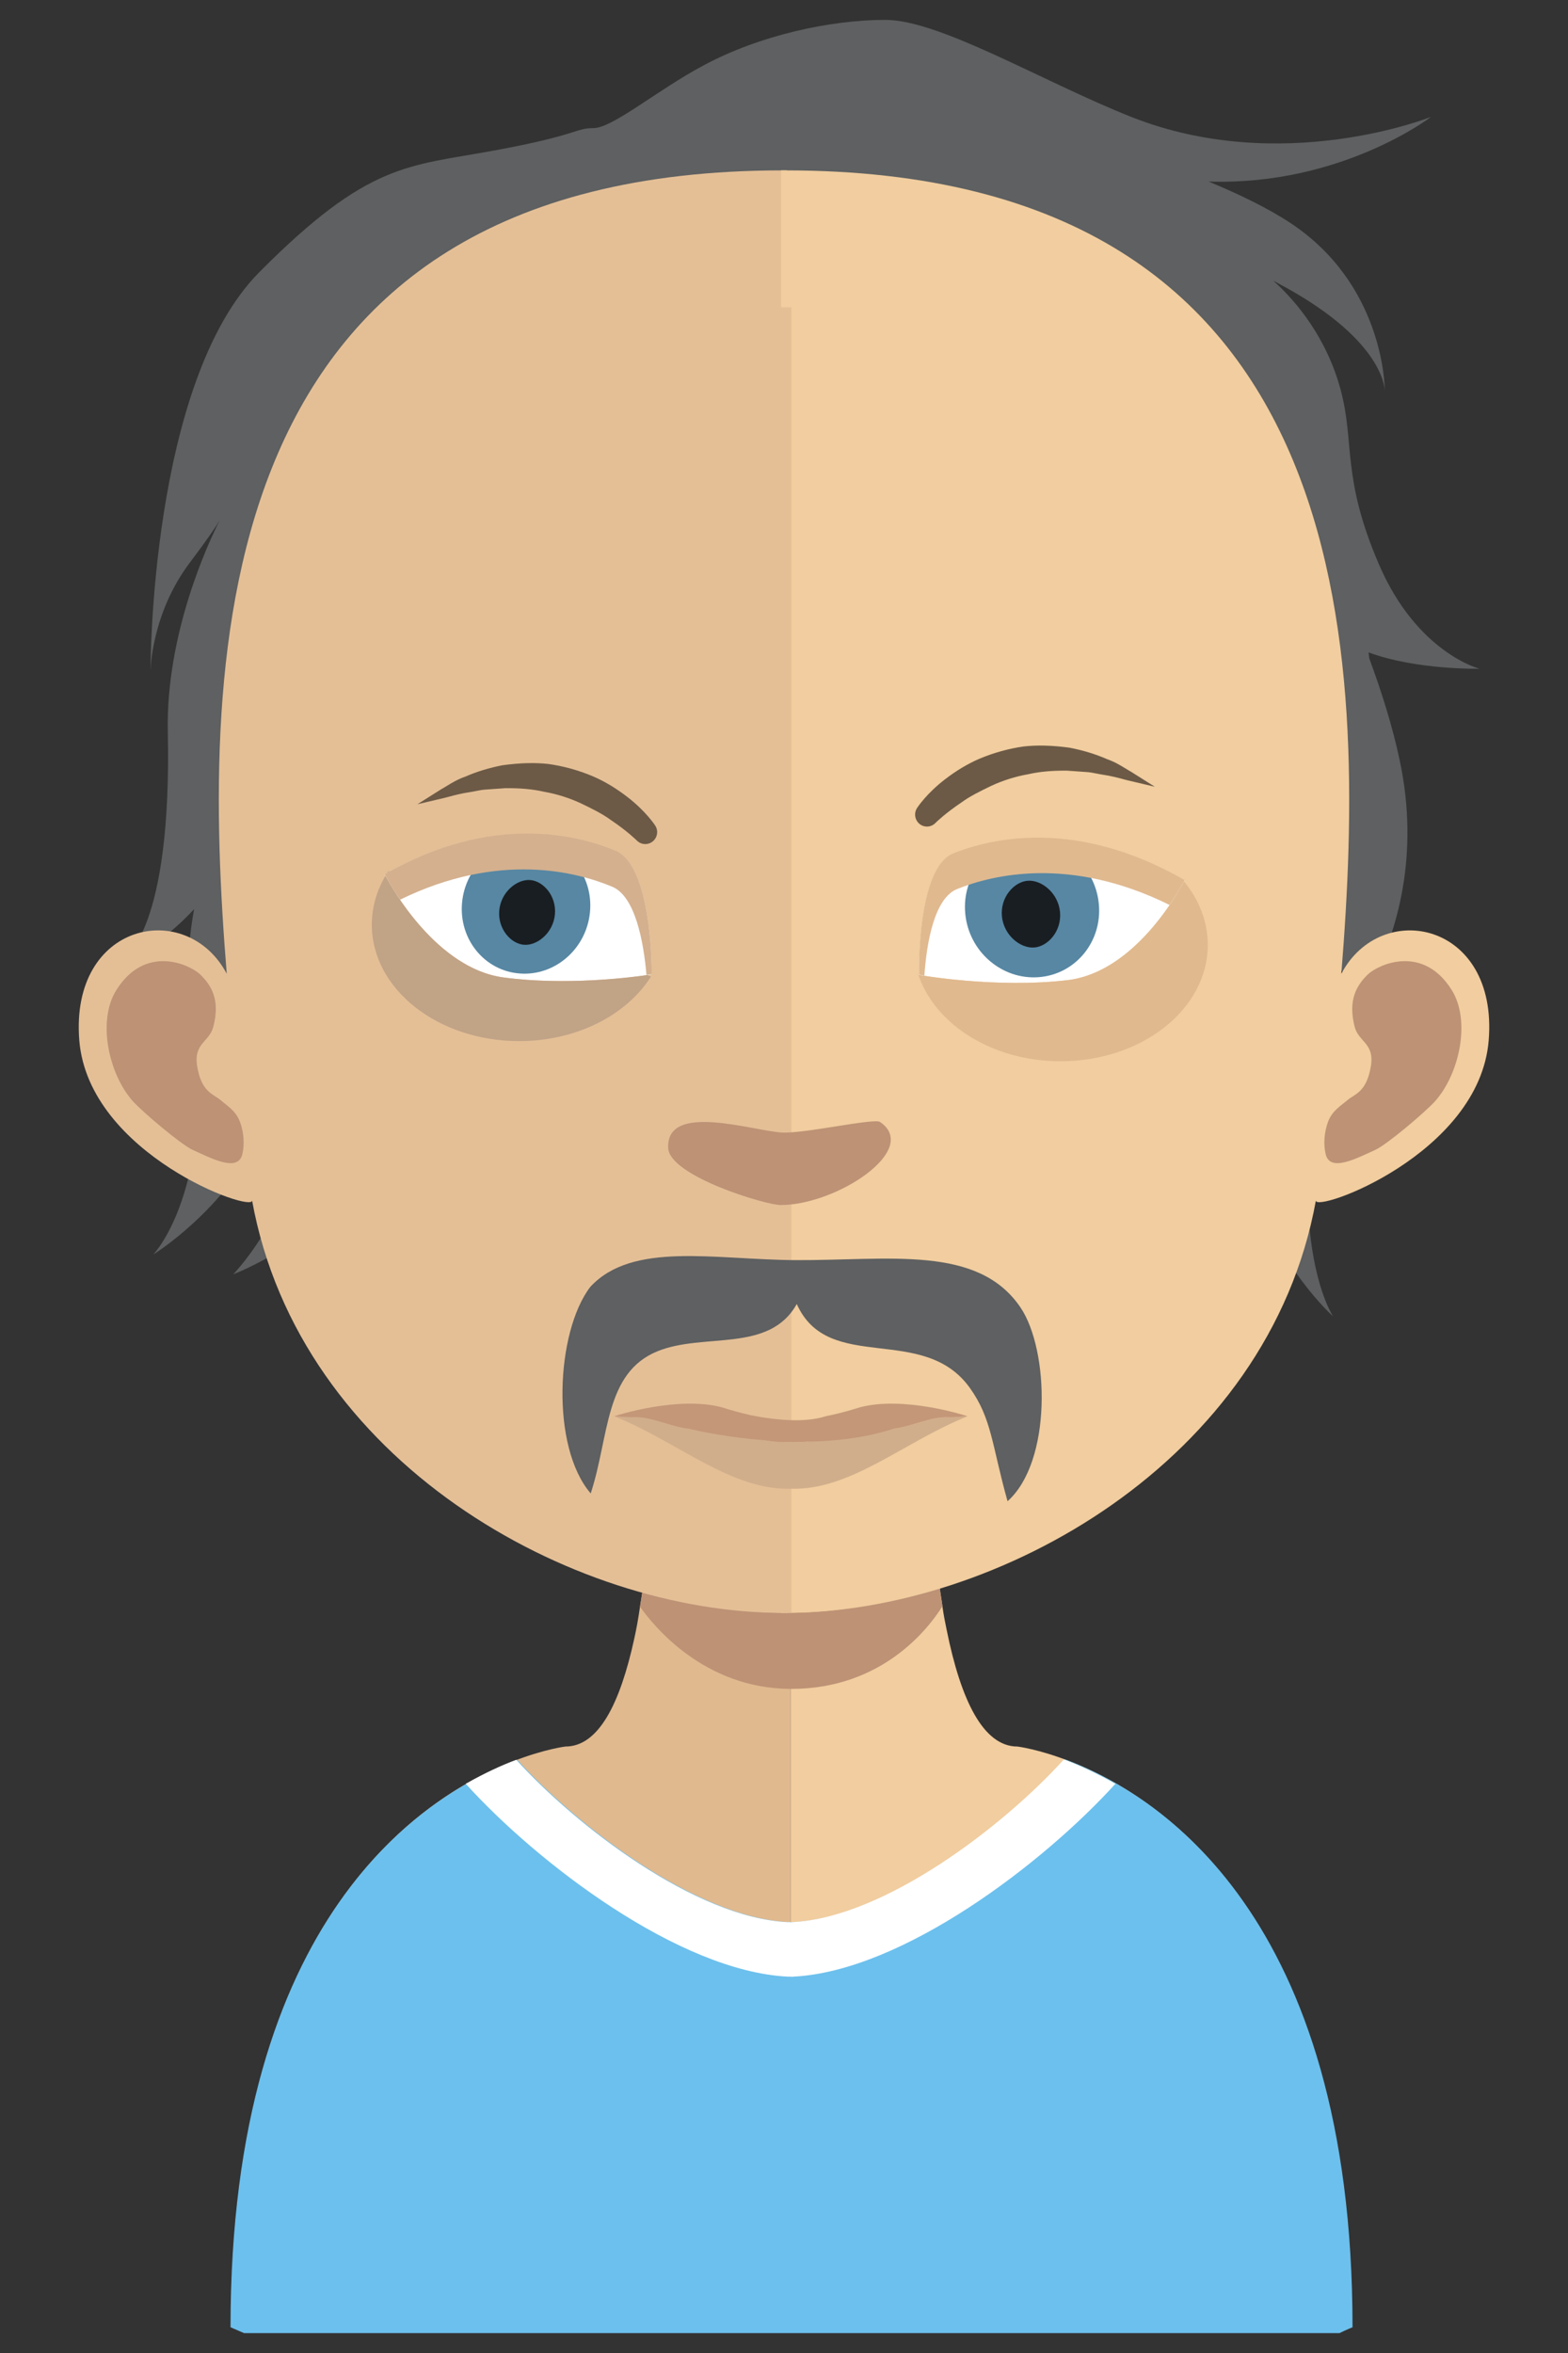 <?xml version="1.0" encoding="UTF-8" standalone="no"?>
<!-- Created with Inkscape (http://www.inkscape.org/) -->

<svg
   xmlns:dc="http://purl.org/dc/elements/1.1/"
   xmlns:cc="http://creativecommons.org/ns#"
   xmlns:rdf="http://www.w3.org/1999/02/22-rdf-syntax-ns#"
   xmlns:svg="http://www.w3.org/2000/svg"
   xmlns="http://www.w3.org/2000/svg"
   xmlns:sodipodi="http://sodipodi.sourceforge.net/DTD/sodipodi-0.dtd"
   xmlns:inkscape="http://www.inkscape.org/namespaces/inkscape"
   id="svg2"
   version="1.1"
   inkscape:version="0.91 r13725"
   xml:space="preserve"
   width="400"
   height="600"
   viewBox="0 0 400 600"
   sodipodi:docname="Avatar1.svg"
   inkscape:export-filename="/home/alec/Projects/Brookings/out-of-work/build/wireframes/avatar1.png"
   inkscape:export-xdpi="90"
   inkscape:export-ydpi="90"><rect x="0" y="0" width="400" height="600" fill="#333333" stroke="none"/><defs
     id="defs6"><clipPath
       clipPathUnits="userSpaceOnUse"
       id="clipPath16"><path
         d="M 0,792 612,792 612,0 0,0 0,792 Z"
         id="path18"
         inkscape:connector-curvature="0" /></clipPath><clipPath
       clipPathUnits="userSpaceOnUse"
       id="clipPath86"><path
         d="M 0,792 612,792 612,0 0,0 0,792 Z"
         id="path88"
         inkscape:connector-curvature="0" /></clipPath></defs><sodipodi:namedview
     pagecolor="#ffffff"
     bordercolor="#666666"
     borderopacity="1"
     objecttolerance="10"
     gridtolerance="10"
     guidetolerance="10"
     inkscape:pageopacity="0"
     inkscape:pageshadow="2"
     inkscape:window-width="1561"
     inkscape:window-height="793"
     id="namedview4"
     showgrid="false"
     fit-margin-top="0"
     fit-margin-left="0"
     fit-margin-right="0"
     fit-margin-bottom="0"
     inkscape:zoom="0.23838384"
     inkscape:cx="-433.37522"
     inkscape:cy="191.38313"
     inkscape:window-x="115"
     inkscape:window-y="200"
     inkscape:window-maximized="0"
     inkscape:current-layer="g10" /><g
     id="g10"
     inkscape:groupmode="layer"
     inkscape:label="OoW AvatarsR2"
     transform="matrix(1.25,0,0,-1.25,-207.613,903.617)"><g
       id="g4284"
       transform="translate(16.071,4.056)"><g
         id="g12"><g
           clip-path="url(#clipPath16)"
           id="g14"><g
             transform="translate(451.947,582.423)"
             id="g20"><path
               inkscape:connector-curvature="0"
               id="path22"
               style="fill:#5e6061;fill-opacity:1;fill-rule:nonzero;stroke:none"
               d="m 0,0 c 0,0 -12.656,3.202 -20.443,21.128 -7.748,17.894 -4.963,24.911 -7.882,35.766 -2.823,10.477 -8.857,17.863 -13.741,22.26 0.275,-0.157 0.535,-0.299 0.834,-0.456 20.922,-11.052 21.882,-20.837 21.921,-22.048 -0.007,1.345 -0.424,21.891 -19.357,34.334 -4.516,2.974 -10.415,5.836 -16.598,8.393 27.091,-0.865 45.378,13.191 45.378,13.191 0,0 -30.401,-12.192 -61.179,0 -18.013,7.134 -38.999,19.79 -50.193,19.79 -11.177,0 -25.666,-3.13 -37.141,-9.313 -9.361,-4.995 -18.533,-12.766 -22.395,-12.766 -3.838,0 -2.933,-1.392 -20.42,-4.594 -17.493,-3.225 -25.476,-2.336 -47.815,-24.816 -22.34,-22.544 -22.182,-81.333 -22.182,-81.333 0,0 0.117,11.673 8.078,22.174 3.76,4.979 5.357,7.401 6.041,8.558 -2.226,-4.389 -11.005,-23.047 -10.588,-43.128 0.873,-40.486 -8.833,-46.039 -8.833,-46.039 0,0 5.915,0.944 14.198,9.848 -0.897,-4.995 -1.345,-9.675 -0.818,-12.955 6.914,-42.955 -7.528,-57.499 -7.528,-57.499 0,0 14.309,8.684 22.646,25.304 3.304,6.576 5.136,12.987 6.166,18.697 0.182,-3.343 0.457,-7.063 0.873,-11.311 2.046,-20.97 -13.347,-36.718 -13.347,-36.718 0,0 18.579,6.985 26.31,21.584 0.496,-5.875 0.748,-11.728 0.559,-17.1 -0.464,-13.765 -6.183,-17.368 -6.183,-17.368 8.15,4.625 12.979,13.962 16.118,27.153 1.588,6.741 2.76,14.473 3.681,23.134 0.236,2.233 0.456,4.546 0.668,6.906 l 0.362,0.393 c -0.094,0.189 -0.188,0.385 -0.275,0.574 0.071,0.81 0.149,1.597 0.213,2.423 0.928,10.894 1.195,27.082 1.195,43.639 -0.008,6.073 -0.063,12.193 -0.134,18.123 1.66,-4.129 3.438,-8.18 5.121,-12.16 3.186,-7.544 4.342,-17.439 4.342,-17.439 0,0 9.997,16.251 4.735,41.288 -1.015,4.845 -1.817,9.352 -2.447,13.466 7.709,-16.872 24.55,-19.295 24.55,-19.295 0,0 -7.724,6.45 -8.219,22.52 -0.252,8.204 1.753,14.882 4.986,21.34 0.936,-4.916 2.329,-10.163 4.335,-15.787 5.938,-16.715 19.845,-28.01 29.142,-34.004 0.047,-0.031 0.102,-0.063 0.102,-0.063 0.323,-0.212 0.591,-0.385 0.85,-0.542 4.758,-2.989 8.094,-4.476 8.094,-4.476 0,0 -3.862,3.068 -8.094,8.826 -0.267,0.361 -0.527,0.763 -0.802,1.14 -0.048,0.079 -0.103,0.157 -0.15,0.22 -5.073,7.339 -10.289,18.422 -9.754,32.706 0.024,0.59 0.032,1.149 0.047,1.715 1.22,-3.776 2.62,-7.118 4.225,-9.596 2.147,-3.296 3.894,-5.891 5.482,-8.016 0.047,-0.07 0.102,-0.133 0.15,-0.196 0.275,-0.362 0.543,-0.724 0.802,-1.046 4.09,-5.184 7.449,-7.425 14.749,-11.327 16.635,-8.881 33.532,-9.148 33.532,-9.148 0,0 -14.922,4.491 -23.173,23.597 -1.589,3.674 -3.265,7.402 -4.948,11.044 4.35,-5.144 9.99,-10.162 17.321,-14.308 16.974,-9.565 27.27,-26.012 34.412,-45.079 0.291,-0.794 0.574,-1.604 0.858,-2.407 2.824,-7.913 5.16,-16.211 7.22,-24.659 0.04,-0.165 0.079,-0.338 0.111,-0.512 6.056,-25.775 -6.458,-49.357 -9.84,-55.091 0.008,-0.103 0.031,-0.197 0.039,-0.291 1.637,-11.422 4.759,-19.87 10.43,-24.746 -0.889,1.054 -4.248,5.828 -3.437,18.272 0.361,5.608 1.164,11.696 2.147,17.776 5.231,-15.794 20.553,-24.596 20.553,-24.596 0,0 -11.72,17.572 -7.936,39.14 0.763,4.406 1.353,8.212 1.848,11.689 0.33,-6.009 1.282,-12.813 3.508,-19.916 5.569,-17.919 17.038,-28.065 17.038,-28.065 0,0 -11.013,16.25 -0.929,60.236 0.772,3.351 0.834,8.243 0.52,13.49 1.384,-2.179 2.698,-3.917 3.909,-5.357 -0.629,-6.615 -3.492,-12.239 -3.139,-11.704 0.347,0.48 3.005,3.547 5.971,8.739 2.769,-2.533 4.554,-3.068 4.554,-3.068 0,0 -1.525,1.29 -2.816,6.317 4.932,9.863 9.691,25.327 5.522,44.835 -1.455,6.851 -3.705,13.985 -6.183,20.687 -0.047,0.424 -0.102,0.834 -0.157,1.251 C -12.734,-0.314 0,0 0,0" /></g><g
             transform="translate(311.346,448.424)"
             id="g24"><path
               inkscape:connector-curvature="0"
               id="path26"
               style="fill:#e0b98f;fill-opacity:1;fill-rule:nonzero;stroke:none"
               d="m 0,0 0,-205.49 -111.428,0 c -1.803,0.804 -2.755,1.189 -2.755,1.189 0,110.223 68.235,118.43 68.235,118.43 6.797,0 11.176,8.773 14.078,22.073 0.459,2.074 0.836,4.19 1.156,6.461 0.631,3.738 1.172,7.732 1.558,11.921 0.221,2.46 0.468,4.969 0.697,7.568 1.033,12.627 1.345,26.336 1.345,39.324 C -27.114,1.476 -12.118,0 0,0" /></g><g
             transform="translate(425.89,244.123)"
             id="g28"><path
               inkscape:connector-curvature="0"
               id="path30"
               style="fill:#f1cd9f;fill-opacity:1;fill-rule:nonzero;stroke:none"
               d="m 0,0 c 0,0 -1.033,-0.385 -2.656,-1.188 l -111.888,0 0,205.489 0.222,0 c 12.118,0 27.197,1.476 27.197,1.476 0,-12.914 0.303,-26.459 1.312,-39.012 0.246,-2.509 0.475,-5.018 0.721,-7.453 0.476,-4.296 0.918,-8.363 1.55,-12.184 l 0,-0.082 c 0.237,-1.714 0.549,-3.313 0.877,-4.862 2.87,-14.185 7.412,-23.754 14.439,-23.754 C -68.226,118.43 0,110.223 0,0" /></g><g
             transform="translate(342.348,391.251)"
             id="g32"><path
               inkscape:connector-curvature="0"
               id="path34"
               style="fill:#bd9275;fill-opacity:1;fill-rule:nonzero;stroke:none"
               d="M 0,0 0,-0.082 C -2.747,-4.477 -12.192,-16.94 -30.862,-16.94 l -0.14,0 c -17.743,0.082 -28.058,12.996 -30.714,16.776 0.631,3.739 1.172,7.732 1.558,11.922 0.221,2.459 0.468,4.969 0.697,7.568 8.675,-2.198 18.046,-3.51 28.148,-3.665 l 0.311,0 c 10.29,0.155 19.834,1.549 28.731,3.976 0.246,-2.509 0.475,-5.018 0.721,-7.453 C -1.074,7.888 -0.632,3.821 0,0" /></g><g
             transform="translate(309.723,684.079)"
             id="g36"><path
               inkscape:connector-curvature="0"
               id="path38"
               style="fill:#e4bf96;fill-opacity:1;fill-rule:nonzero;stroke:none"
               d="m 0,0 c -118.004,0 -118.685,-99.063 -113.429,-163.887 -8.117,15.374 -32.034,10.635 -30.092,-13.594 1.912,-23.311 35.733,-35.339 35.257,-32.625 9.667,-53.361 65.218,-84.158 108.264,-84.158 l 0.91,0 L 0.91,0 0,0" /></g><g
             transform="translate(173.754,516.847)"
             id="g40"><path
               inkscape:connector-curvature="0"
               id="path42"
               style="fill:#bd9275;fill-opacity:1;fill-rule:nonzero;stroke:none"
               d="m 0,0 c 5.838,9.355 14.824,5.33 17.055,3.263 2.328,-2.23 4.206,-5.222 2.73,-10.757 -0.811,-3.108 -4.067,-3.313 -3.28,-8.052 0.878,-5.296 3.329,-5.657 4.739,-6.846 1.37,-1.197 3.092,-2.156 3.969,-4.395 0.836,-2.23 0.975,-4.616 0.516,-6.65 -0.885,-3.829 -6.453,-0.795 -10.191,0.878 -2.428,1.156 -10.217,7.732 -12.209,9.962 C -1.606,-16.98 -3.895,-6.223 0,0" /></g><g
             transform="translate(310.321,684.079)"
             id="g44"><path
               inkscape:connector-curvature="0"
               id="path46"
               style="fill:#f1cd9f;fill-opacity:1;fill-rule:nonzero;stroke:none"
               d="m 0,0 c 117.995,0 118.668,-99.063 113.437,-163.887 8.092,15.374 32.042,10.635 30.075,-13.594 -1.895,-23.311 -35.741,-35.339 -35.257,-32.625 C 98.588,-263.467 43.054,-294.264 0,-294.264 l -0.902,0 L -0.902,0 0,0" /></g><g
             transform="translate(446.306,516.847)"
             id="g48"><path
               inkscape:connector-curvature="0"
               id="path50"
               style="fill:#bd9275;fill-opacity:1;fill-rule:nonzero;stroke:none"
               d="m 0,0 c -5.829,9.355 -14.832,5.33 -17.079,3.263 -2.32,-2.23 -4.165,-5.222 -2.738,-10.757 0.811,-3.108 4.099,-3.313 3.296,-8.052 -0.877,-5.296 -3.337,-5.657 -4.723,-6.846 -1.402,-1.197 -3.124,-2.156 -3.993,-4.395 -0.82,-2.23 -0.984,-4.616 -0.508,-6.65 0.877,-3.829 6.436,-0.795 10.175,0.878 2.443,1.156 10.216,7.732 12.201,9.962 C 1.6,-16.98 3.87,-6.223 0,0" /></g><g
             transform="translate(310.674,656.144)"
             id="g52"><path
               inkscape:connector-curvature="0"
               id="path54"
               style="fill:#e4bf96;fill-opacity:1;fill-rule:nonzero;stroke:none"
               d="m 0,0 c -38.873,0 -67.251,-11.274 -84.502,-33.633 -23.999,-31.158 -23.089,-78.771 -14.226,-112.921 2.707,-10.47 4.1,-38.618 5.961,-48.974 8.388,-46.219 59.265,-70.801 92.767,-70.801 0.278,0 0.59,0.033 0.869,0.033 L 0.869,0 0,0" /></g><g
             transform="translate(394.93,622.47)"
             id="g56"><path
               inkscape:connector-curvature="0"
               id="path58"
               style="fill:#f1cd9f;fill-opacity:1;fill-rule:nonzero;stroke:none"
               d="m 0,0 c -17.071,22.204 -45.153,33.478 -83.387,33.674 l 0,-266.296 c 38.266,0.402 83.977,27.378 91.848,70.768 1.829,10.356 3.239,38.504 5.97,48.975 C 23.244,-78.819 24.122,-31.272 0,0" /></g><g
             transform="translate(426.046,244.09)"
             id="g60"><path
               inkscape:connector-curvature="0"
               id="path62"
               style="fill:#6cc0ed;fill-opacity:1;fill-rule:nonzero;stroke:none"
               d="m 0,0 c 0,0 -1.033,-0.402 -2.665,-1.197 l -223.553,0 c -1.812,0.795 -2.763,1.197 -2.763,1.197 0,83.96 39.66,108.697 58.509,115.757 12.291,-13.553 36.618,-32.207 55.403,-33.117 l 0.369,0 0.074,0 0.082,0 c 0.082,0 0.246,-0.082 0.401,0 18.859,0.91 43.178,19.646 55.485,33.191 C -39.906,108.853 0,84.198 0,0" /></g><g
             transform="translate(245.071,354.952)"
             id="g64"><path
               inkscape:connector-curvature="0"
               id="path66"
               style="fill:#ffffff;fill-opacity:1;fill-rule:nonzero;stroke:none"
               d="m 0,0 c 14.57,-16.103 43.465,-38.225 65.726,-39.34 l 0.466,0 0.082,0 0.107,0 c 0.091,0 0.296,-0.074 0.451,0 22.335,1.115 51.155,23.237 65.75,39.34 -3.87,2.189 -7.494,3.862 -10.512,4.969 -12.273,-13.545 -36.592,-32.281 -55.459,-33.191 -0.139,-0.082 -0.311,0 -0.378,0 l -0.073,0 -0.082,0 -0.393,0 C 46.916,-27.312 22.598,-8.658 10.314,4.895 7.313,3.78 3.78,2.148 0,0" /></g></g></g><g
         id="g82"><g
           clip-path="url(#clipPath86)"
           id="g84"><g
             transform="translate(286.387,484.637)"
             id="g90"><path
               inkscape:connector-curvature="0"
               id="path92"
               style="fill:#bd9275;fill-opacity:1;fill-rule:nonzero;stroke:none"
               d="M 0,0 C -0.463,9.481 17.363,3.465 23.24,3.168 27.883,2.93 42.012,6.156 43.225,5.325 51.536,-0.296 34.42,-11.619 22.944,-11.619 19.887,-11.619 0.277,-5.719 0,0" /></g><g
             transform="translate(343.506,429.729)"
             id="g94"><path
               inkscape:connector-curvature="0"
               id="path96"
               style="fill:#d1ae8b;fill-opacity:1;fill-rule:nonzero;stroke:none"
               d="m 0,0 c -4.382,0.183 -8.882,-2.907 -14.152,-2.435 -0.214,0.091 -0.322,0.091 -0.546,0.091 -1.211,0.181 -2.411,0 -3.729,-0.272 -1.638,-0.291 -3.29,-0.853 -4.832,-1.307 -2.635,-0.725 -5.602,-1.306 -8.656,-1.106 l 0,-0.017 c -0.064,0 -0.106,0.017 -0.171,0.017 -0.064,0 -0.106,-0.017 -0.171,-0.017 l 0,0.017 c -3.054,-0.2 -6.021,0.381 -8.656,1.106 -1.542,0.454 -3.192,1.016 -4.832,1.307 -1.318,0.272 -2.518,0.453 -3.729,0.272 -0.224,0 -0.331,0 -0.547,-0.091 -5.269,-0.472 -9.769,2.618 -14.151,2.435 -1.212,-0.09 -2.969,0.183 -3.954,0.183 0.215,-0.091 0.44,-0.183 0.665,-0.273 12.491,-5.151 23.27,-14.802 35.204,-14.493 l 0.171,0 0.171,0 C -19.98,-14.892 -9.202,-5.241 3.289,-0.09 3.514,0 3.739,0.092 3.954,0.183 2.969,0.183 1.212,-0.09 0,0" /></g><g
             transform="translate(347.177,430.024)"
             id="g98"><path
               inkscape:connector-curvature="0"
               id="path100"
               style="fill:#c39778;fill-opacity:1;fill-rule:nonzero;stroke:none"
               d="m 0,0 0.001,0 c 0,0 -12.702,4.139 -21.736,1.71 0,0 -3.364,-1.109 -6.848,-1.785 -2.119,-0.698 -4.688,-0.902 -7.174,-0.817 -1.902,0.064 -3.707,0.268 -5.191,0.487 -0.493,0.064 -0.984,0.149 -1.489,0.24 -0.216,0.038 -0.38,0.067 -0.566,0.103 -0.306,0.06 -0.601,0.109 -0.902,0.175 -0.328,0.068 -0.524,0.113 -0.524,0.113 l 0.019,0.006 C -47.299,0.894 -49.778,1.71 -49.778,1.71 -58.812,4.139 -71.514,0 -71.514,0 c -0.174,-0.067 -0.283,-0.112 -0.283,-0.112 0.985,0 2.742,-0.273 3.954,-0.183 3.602,0.15 7.285,-1.907 11.409,-2.383 1.91,-0.447 7.794,-1.726 15.251,-2.313 1.69,-0.294 3.456,-0.45 5.255,-0.333 l 0,-0.017 c 0.065,0 0.107,0.017 0.171,0.017 0.065,0 0.108,-0.017 0.171,-0.017 l 0,0.017 c 1.015,-0.066 2.019,-0.04 3.006,0.042 5.839,0.081 12.026,0.778 17.725,2.629 4.033,0.523 7.647,2.506 11.184,2.358 1.212,-0.09 2.969,0.183 3.954,0.183 0,0 -0.108,0.045 -0.283,0.112" /></g><g
             transform="translate(228.522,540.45)"
             id="g102"><path
               inkscape:connector-curvature="0"
               id="path104"
               style="fill:#ffffff;fill-opacity:1;fill-rule:nonzero;stroke:none"
               d="m 0,0 c 0,0 9.588,-19.05 24.242,-21.005 14.654,-1.973 30.242,0.623 30.242,0.623 0,0 0.216,22.043 -7.409,25.14 C 39.449,7.873 22.021,12.579 0,0" /></g><g
             transform="translate(270.427,532.806)"
             id="g106"><path
               inkscape:connector-curvature="0"
               id="path108"
               style="fill:#5787a3;fill-opacity:1;fill-rule:nonzero;stroke:none"
               d="m 0,0 c -0.693,-7.473 -7.103,-13.096 -14.311,-12.557 -7.216,0.52 -12.491,7.01 -11.797,14.464 0.693,7.472 7.101,13.114 14.319,12.575 C -4.59,13.943 0.702,7.472 0,0" /></g><g
             transform="translate(256.973,526.104)"
             id="g110"><path
               inkscape:connector-curvature="0"
               id="path112"
               style="fill:#191e22;fill-opacity:1;fill-rule:nonzero;stroke:none"
               d="m 0,0 c -2.675,0.193 -5.408,3.235 -5.062,7.029 0.356,3.775 3.62,6.375 6.293,6.183 C 3.907,13.019 6.649,9.976 6.293,6.182 5.938,2.407 2.685,-0.192 0,0" /></g><g
             transform="translate(283.022,520.12)"
             id="g114"><path
               inkscape:connector-curvature="0"
               id="path116"
               style="fill:#d4b08e;fill-opacity:1;fill-rule:nonzero;stroke:none"
               d="m 0,0 c 0,0 -0.328,-0.035 -1.072,-0.173 -0.578,6.765 -2.29,16.108 -7.046,18.028 -7.081,2.941 -22.945,7.25 -43.228,-2.665 -2.066,2.959 -3.146,5.192 -3.146,5.192 22.062,12.613 39.51,7.924 47.066,4.809 C 0.216,22.06 0,0 0,0" /></g><g
             transform="translate(391.767,539.274)"
             id="g118"><path
               inkscape:connector-curvature="0"
               id="path120"
               style="fill:#ffffff;fill-opacity:1;fill-rule:nonzero;stroke:none"
               d="m 0,0 c 0,0 -9.268,-18.669 -23.896,-20.382 -14.628,-1.73 -30.26,1.055 -30.26,1.055 0,0 -0.571,21.766 7.004,24.725 C -39.579,8.374 -22.219,12.751 0,0" /></g><g
             transform="translate(347.013,532.449)"
             id="g122"><path
               inkscape:connector-curvature="0"
               id="path124"
               style="fill:#5787a3;fill-opacity:1;fill-rule:nonzero;stroke:none"
               d="m 0,0 c 0.724,-7.704 7.418,-13.497 14.937,-12.954 7.54,0.543 13.047,7.242 12.324,14.927 C 26.537,9.697 19.843,15.491 12.314,14.947 4.785,14.404 -0.744,7.706 0,0" /></g><g
             transform="translate(361.065,525.55)"
             id="g126"><path
               inkscape:connector-curvature="0"
               id="path128"
               style="fill:#191e22;fill-opacity:1;fill-rule:nonzero;stroke:none"
               d="M 0,0 C 2.795,0.202 5.648,3.319 5.287,7.242 4.915,11.145 1.508,13.82 -1.287,13.619 -4.081,13.418 -6.936,10.28 -6.574,6.377 -6.201,2.475 -2.795,-0.201 0,0" /></g><g
             transform="translate(337.594,520.017)"
             id="g130"><path
               inkscape:connector-curvature="0"
               id="path132"
               style="fill:#e0b98f;fill-opacity:1;fill-rule:nonzero;stroke:none"
               d="m 0,0 c 0,0 0.329,-0.053 1.072,-0.208 0.467,6.696 2.023,15.883 6.761,17.7 7.038,2.803 22.824,6.834 43.263,-3.27 2.031,2.906 3.077,5.086 3.077,5.086 C 31.901,32.095 14.524,27.718 7.021,24.759 -0.57,21.783 0,0 0,0" /></g><g
             transform="translate(229.272,541.104)"
             id="g134"><path
               inkscape:connector-curvature="0"
               id="path136"
               style="fill:#c1a386;fill-opacity:1;fill-rule:nonzero;stroke:none"
               d="m 0,0 c -0.069,-0.105 -0.147,-0.206 -0.214,-0.312 0.142,0.08 0.28,0.151 0.422,0.229 L 0,0 Z" /></g><g
             transform="translate(282.115,519.932)"
             id="g138"><path
               inkscape:connector-curvature="0"
               id="path140"
               style="fill:#c1a386;fill-opacity:1;fill-rule:nonzero;stroke:none"
               d="m 0,0 c -3.489,-0.506 -16.761,-2.183 -29.352,-0.487 -13.605,1.815 -22.837,18.355 -24.09,20.715 -1.774,-3.029 -2.77,-6.399 -2.77,-9.956 0,-13.115 13.459,-23.747 30.061,-23.747 11.79,0 21.988,5.365 26.914,13.17 L 0,0 Z" /></g><g
             transform="translate(391.644,539.035)"
             id="g142"><path
               inkscape:connector-curvature="0"
               id="path144"
               style="fill:#e0b98f;fill-opacity:1;fill-rule:nonzero;stroke:none"
               d="m 0,0 c -1.127,-2.157 -10.11,-18.543 -23.772,-20.144 -14.629,-1.73 -30.261,1.056 -30.261,1.056 l 0,0.037 -0.157,-0.024 c 3.419,-10.141 15.111,-17.613 29.014,-17.613 16.587,0 30.032,10.632 30.032,23.747 C 4.856,-8.166 3.067,-3.724 0,0" /></g><g
             transform="translate(283.71,550.464)"
             id="g146"><path
               inkscape:connector-curvature="0"
               id="path148"
               style="fill:#6c5a46;fill-opacity:1;fill-rule:nonzero;stroke:none"
               d="m 0,0 c -0.075,0.118 -1.912,2.918 -5.666,5.806 -2.352,1.81 -4.656,3.187 -7.048,4.213 -2.906,1.225 -6.036,2.091 -9.068,2.507 -2.742,0.306 -5.781,0.225 -9.328,-0.254 -2.707,-0.517 -5.348,-1.325 -7.589,-2.316 -1.598,-0.552 -2.86,-1.328 -3.874,-1.951 -0.389,-0.239 -0.74,-0.455 -1.098,-0.648 l -4.833,-3.048 5.57,1.312 c 0.26,0.066 0.54,0.14 0.842,0.22 1.153,0.307 2.587,0.689 4.269,0.936 0.393,0.057 0.794,0.137 1.202,0.219 0.701,0.14 1.426,0.285 2.184,0.321 0.844,0.057 1.719,0.12 2.619,0.184 l 1.17,0.085 c 3.085,0.039 5.69,-0.196 8.005,-0.731 2.531,-0.438 5.131,-1.256 7.516,-2.364 2.251,-1.081 4.41,-2.153 6.095,-3.394 3.403,-2.278 5.296,-4.178 5.314,-4.196 l 0,-10e-4 c 0.468,-0.472 1.093,-0.715 1.721,-0.715 0.457,0 0.916,0.129 1.317,0.394 1.121,0.736 1.436,2.253 0.723,3.347 L 0,0 Z" /></g><g
             transform="translate(380.823,561.418)"
             id="g150"><path
               inkscape:connector-curvature="0"
               id="path152"
               style="fill:#6c5a46;fill-opacity:1;fill-rule:nonzero;stroke:none"
               d="m 0,0 c -0.319,0.17 -0.672,0.387 -1.061,0.626 -1.013,0.624 -2.275,1.398 -3.826,1.932 -2.288,1.01 -4.928,1.817 -7.669,2.339 -3.514,0.475 -6.555,0.556 -9.308,0.248 -3.018,-0.415 -6.149,-1.28 -9.059,-2.507 -2.357,-1.011 -4.727,-2.429 -7.044,-4.212 -3.686,-2.834 -5.519,-5.586 -5.658,-5.798 l -0.034,-0.049 c -0.621,-0.961 -0.488,-2.247 0.316,-3.058 0.458,-0.463 1.068,-0.718 1.714,-0.718 l 0.002,0 c 0.648,10e-4 1.255,0.256 1.712,0.719 l 0.019,0.02 c 0.18,0.178 2.018,1.981 5.318,4.192 1.658,1.222 3.818,2.295 6.064,3.374 2.394,1.111 4.995,1.93 7.557,2.374 2.282,0.528 4.893,0.758 7.937,0.726 l 1.228,-0.088 c 0.892,-0.064 1.759,-0.126 2.607,-0.183 0.748,-0.036 1.473,-0.181 2.174,-0.32 0.408,-0.082 0.808,-0.162 1.201,-0.22 1.682,-0.247 3.117,-0.628 4.27,-0.935 0.301,-0.081 0.581,-0.155 0.85,-0.222 L 4.877,-3.072 0,0 Z" /></g><g
             transform="translate(312.42,461.776)"
             id="g154"><path
               inkscape:connector-curvature="0"
               id="path156"
               style="fill:#5e6061;fill-opacity:1;fill-rule:nonzero;stroke:none"
               d="m 0,0 c -16.583,0.088 -33.332,3.867 -41.941,-5.466 -7.027,-9.214 -8.109,-32.624 0.095,-42.124 3.811,11.633 2.793,24.594 13.63,29.003 9.525,3.875 22.781,-0.438 28.422,9.636 6.453,-14.418 25.789,-3.843 35.314,-17.1 4.511,-6.302 4.456,-11.561 7.702,-23.131 9.079,8.077 8.546,30.778 2.649,39.515 C 37.183,3.191 19.017,-0.095 0,0" /></g></g></g></g></g></svg>
